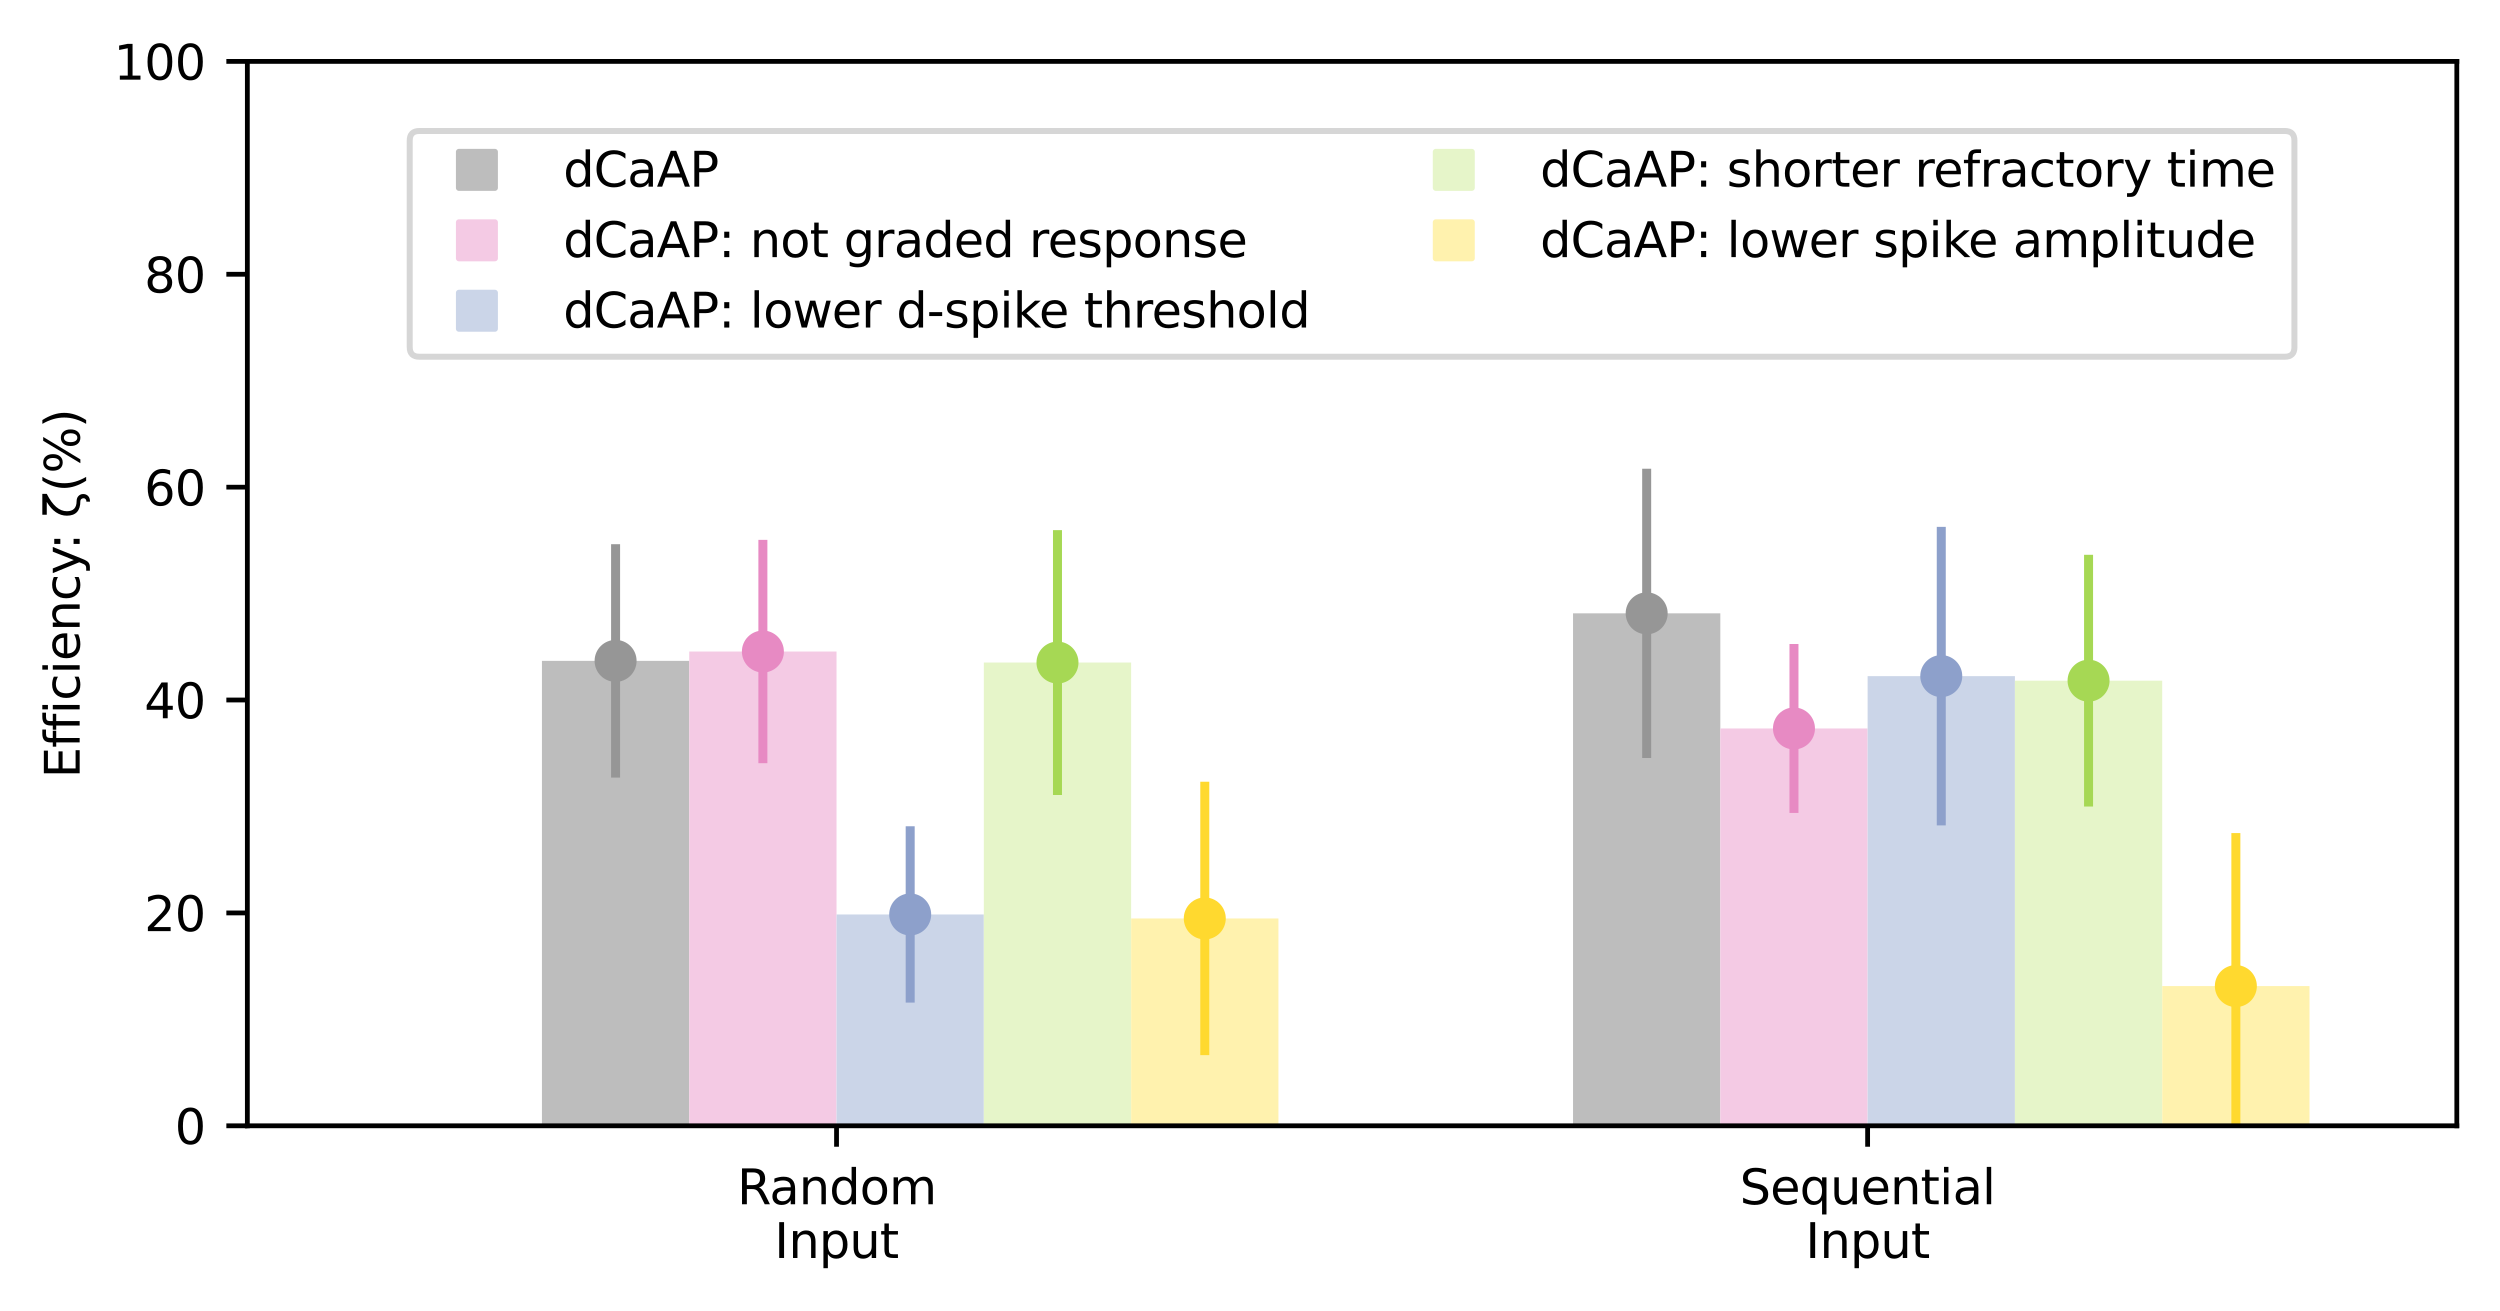 <?xml version="1.0" encoding="utf-8" standalone="no"?>
<!DOCTYPE svg PUBLIC "-//W3C//DTD SVG 1.1//EN"
  "http://www.w3.org/Graphics/SVG/1.1/DTD/svg11.dtd">
<svg xmlns:xlink="http://www.w3.org/1999/xlink" width="416.709pt" height="218.548pt" viewBox="0 0 416.709 218.548" xmlns="http://www.w3.org/2000/svg" version="1.1">
 <defs>
  <style type="text/css">*{stroke-linejoin: round; stroke-linecap: butt}</style>
 </defs>
 <g id="figure_1">
  <g id="patch_1">
   <path d="M 0 218.548 
L 416.709 218.548 
L 416.709 0 
L 0 0 
z
" style="fill: #ffffff"/>
  </g>
  <g id="axes_1">
   <g id="patch_2">
    <path d="M 41.229 187.647 
L 409.509 187.647 
L 409.509 10.239 
L 41.229 10.239 
z
" style="fill: #ffffff"/>
   </g>
   <g id="patch_3">
    <path d="M 90.333 187.647 
L 114.885 187.647 
L 114.885 110.16 
L 90.333 110.16 
z
" clip-path="url(#pa3071362ba)" style="fill: #bdbdbd"/>
   </g>
   <g id="patch_4">
    <path d="M 114.885 187.647 
L 139.437 187.647 
L 139.437 108.6 
L 114.885 108.6 
z
" clip-path="url(#pa3071362ba)" style="fill: #f4cae4"/>
   </g>
   <g id="patch_5">
    <path d="M 139.437 187.647 
L 163.989 187.647 
L 163.989 152.424 
L 139.437 152.424 
z
" clip-path="url(#pa3071362ba)" style="fill: #cbd5e8"/>
   </g>
   <g id="patch_6">
    <path d="M 163.989 187.647 
L 188.541 187.647 
L 188.541 110.438 
L 163.989 110.438 
z
" clip-path="url(#pa3071362ba)" style="fill: #e6f5c9"/>
   </g>
   <g id="patch_7">
    <path d="M 188.541 187.647 
L 213.093 187.647 
L 213.093 153.09 
L 188.541 153.09 
z
" clip-path="url(#pa3071362ba)" style="fill: #fff2ae"/>
   </g>
   <g id="patch_8">
    <path d="M 262.197 187.647 
L 286.749 187.647 
L 286.749 102.235 
L 262.197 102.235 
z
" clip-path="url(#pa3071362ba)" style="fill: #bdbdbd"/>
   </g>
   <g id="patch_9">
    <path d="M 286.749 187.647 
L 311.301 187.647 
L 311.301 121.422 
L 286.749 121.422 
z
" clip-path="url(#pa3071362ba)" style="fill: #f4cae4"/>
   </g>
   <g id="patch_10">
    <path d="M 311.301 187.647 
L 335.853 187.647 
L 335.853 112.695 
L 311.301 112.695 
z
" clip-path="url(#pa3071362ba)" style="fill: #cbd5e8"/>
   </g>
   <g id="patch_11">
    <path d="M 335.853 187.647 
L 360.405 187.647 
L 360.405 113.457 
L 335.853 113.457 
z
" clip-path="url(#pa3071362ba)" style="fill: #e6f5c9"/>
   </g>
   <g id="patch_12">
    <path d="M 360.405 187.647 
L 384.957 187.647 
L 384.957 164.363 
L 360.405 164.363 
z
" clip-path="url(#pa3071362ba)" style="fill: #fff2ae"/>
   </g>
   <g id="matplotlib.axis_1">
    <g id="xtick_1">
     <g id="line2d_1">
      <defs>
       <path id="meefea4384f" d="M 0 0 
L 0 3.5 
" style="stroke: #000000; stroke-width: 0.8"/>
      </defs>
      <g>
       <use xlink:href="#meefea4384f" x="139.437" y="187.647" style="stroke: #000000; stroke-width: 0.8"/>
      </g>
     </g>
     <g id="text_1">
      <!-- Random -->
      <g transform="translate(122.878 200.726) scale(0.08 -0.08)">
       <defs>
        <path id="DejaVuSans-52" d="M 2841 2188 
Q 3044 2119 3236 1894 
Q 3428 1669 3622 1275 
L 4263 0 
L 3584 0 
L 2988 1197 
Q 2756 1666 2539 1819 
Q 2322 1972 1947 1972 
L 1259 1972 
L 1259 0 
L 628 0 
L 628 4666 
L 2053 4666 
Q 2853 4666 3247 4331 
Q 3641 3997 3641 3322 
Q 3641 2881 3436 2590 
Q 3231 2300 2841 2188 
z
M 1259 4147 
L 1259 2491 
L 2053 2491 
Q 2509 2491 2742 2702 
Q 2975 2913 2975 3322 
Q 2975 3731 2742 3939 
Q 2509 4147 2053 4147 
L 1259 4147 
z
" transform="scale(0.016)"/>
        <path id="DejaVuSans-61" d="M 2194 1759 
Q 1497 1759 1228 1600 
Q 959 1441 959 1056 
Q 959 750 1161 570 
Q 1363 391 1709 391 
Q 2188 391 2477 730 
Q 2766 1069 2766 1631 
L 2766 1759 
L 2194 1759 
z
M 3341 1997 
L 3341 0 
L 2766 0 
L 2766 531 
Q 2569 213 2275 61 
Q 1981 -91 1556 -91 
Q 1019 -91 701 211 
Q 384 513 384 1019 
Q 384 1609 779 1909 
Q 1175 2209 1959 2209 
L 2766 2209 
L 2766 2266 
Q 2766 2663 2505 2880 
Q 2244 3097 1772 3097 
Q 1472 3097 1187 3025 
Q 903 2953 641 2809 
L 641 3341 
Q 956 3463 1253 3523 
Q 1550 3584 1831 3584 
Q 2591 3584 2966 3190 
Q 3341 2797 3341 1997 
z
" transform="scale(0.016)"/>
        <path id="DejaVuSans-6e" d="M 3513 2113 
L 3513 0 
L 2938 0 
L 2938 2094 
Q 2938 2591 2744 2837 
Q 2550 3084 2163 3084 
Q 1697 3084 1428 2787 
Q 1159 2491 1159 1978 
L 1159 0 
L 581 0 
L 581 3500 
L 1159 3500 
L 1159 2956 
Q 1366 3272 1645 3428 
Q 1925 3584 2291 3584 
Q 2894 3584 3203 3211 
Q 3513 2838 3513 2113 
z
" transform="scale(0.016)"/>
        <path id="DejaVuSans-64" d="M 2906 2969 
L 2906 4863 
L 3481 4863 
L 3481 0 
L 2906 0 
L 2906 525 
Q 2725 213 2448 61 
Q 2172 -91 1784 -91 
Q 1150 -91 751 415 
Q 353 922 353 1747 
Q 353 2572 751 3078 
Q 1150 3584 1784 3584 
Q 2172 3584 2448 3432 
Q 2725 3281 2906 2969 
z
M 947 1747 
Q 947 1113 1208 752 
Q 1469 391 1925 391 
Q 2381 391 2643 752 
Q 2906 1113 2906 1747 
Q 2906 2381 2643 2742 
Q 2381 3103 1925 3103 
Q 1469 3103 1208 2742 
Q 947 2381 947 1747 
z
" transform="scale(0.016)"/>
        <path id="DejaVuSans-6f" d="M 1959 3097 
Q 1497 3097 1228 2736 
Q 959 2375 959 1747 
Q 959 1119 1226 758 
Q 1494 397 1959 397 
Q 2419 397 2687 759 
Q 2956 1122 2956 1747 
Q 2956 2369 2687 2733 
Q 2419 3097 1959 3097 
z
M 1959 3584 
Q 2709 3584 3137 3096 
Q 3566 2609 3566 1747 
Q 3566 888 3137 398 
Q 2709 -91 1959 -91 
Q 1206 -91 779 398 
Q 353 888 353 1747 
Q 353 2609 779 3096 
Q 1206 3584 1959 3584 
z
" transform="scale(0.016)"/>
        <path id="DejaVuSans-6d" d="M 3328 2828 
Q 3544 3216 3844 3400 
Q 4144 3584 4550 3584 
Q 5097 3584 5394 3201 
Q 5691 2819 5691 2113 
L 5691 0 
L 5113 0 
L 5113 2094 
Q 5113 2597 4934 2840 
Q 4756 3084 4391 3084 
Q 3944 3084 3684 2787 
Q 3425 2491 3425 1978 
L 3425 0 
L 2847 0 
L 2847 2094 
Q 2847 2600 2669 2842 
Q 2491 3084 2119 3084 
Q 1678 3084 1418 2786 
Q 1159 2488 1159 1978 
L 1159 0 
L 581 0 
L 581 3500 
L 1159 3500 
L 1159 2956 
Q 1356 3278 1631 3431 
Q 1906 3584 2284 3584 
Q 2666 3584 2933 3390 
Q 3200 3197 3328 2828 
z
" transform="scale(0.016)"/>
       </defs>
       <use xlink:href="#DejaVuSans-52"/>
       <use xlink:href="#DejaVuSans-61" x="67.232"/>
       <use xlink:href="#DejaVuSans-6e" x="128.512"/>
       <use xlink:href="#DejaVuSans-64" x="191.891"/>
       <use xlink:href="#DejaVuSans-6f" x="255.367"/>
       <use xlink:href="#DejaVuSans-6d" x="316.549"/>
      </g>
      <!-- Input -->
      <g transform="translate(129.079 209.684) scale(0.08 -0.08)">
       <defs>
        <path id="DejaVuSans-49" d="M 628 4666 
L 1259 4666 
L 1259 0 
L 628 0 
L 628 4666 
z
" transform="scale(0.016)"/>
        <path id="DejaVuSans-70" d="M 1159 525 
L 1159 -1331 
L 581 -1331 
L 581 3500 
L 1159 3500 
L 1159 2969 
Q 1341 3281 1617 3432 
Q 1894 3584 2278 3584 
Q 2916 3584 3314 3078 
Q 3713 2572 3713 1747 
Q 3713 922 3314 415 
Q 2916 -91 2278 -91 
Q 1894 -91 1617 61 
Q 1341 213 1159 525 
z
M 3116 1747 
Q 3116 2381 2855 2742 
Q 2594 3103 2138 3103 
Q 1681 3103 1420 2742 
Q 1159 2381 1159 1747 
Q 1159 1113 1420 752 
Q 1681 391 2138 391 
Q 2594 391 2855 752 
Q 3116 1113 3116 1747 
z
" transform="scale(0.016)"/>
        <path id="DejaVuSans-75" d="M 544 1381 
L 544 3500 
L 1119 3500 
L 1119 1403 
Q 1119 906 1312 657 
Q 1506 409 1894 409 
Q 2359 409 2629 706 
Q 2900 1003 2900 1516 
L 2900 3500 
L 3475 3500 
L 3475 0 
L 2900 0 
L 2900 538 
Q 2691 219 2414 64 
Q 2138 -91 1772 -91 
Q 1169 -91 856 284 
Q 544 659 544 1381 
z
M 1991 3584 
L 1991 3584 
z
" transform="scale(0.016)"/>
        <path id="DejaVuSans-74" d="M 1172 4494 
L 1172 3500 
L 2356 3500 
L 2356 3053 
L 1172 3053 
L 1172 1153 
Q 1172 725 1289 603 
Q 1406 481 1766 481 
L 2356 481 
L 2356 0 
L 1766 0 
Q 1100 0 847 248 
Q 594 497 594 1153 
L 594 3053 
L 172 3053 
L 172 3500 
L 594 3500 
L 594 4494 
L 1172 4494 
z
" transform="scale(0.016)"/>
       </defs>
       <use xlink:href="#DejaVuSans-49"/>
       <use xlink:href="#DejaVuSans-6e" x="29.492"/>
       <use xlink:href="#DejaVuSans-70" x="92.871"/>
       <use xlink:href="#DejaVuSans-75" x="156.348"/>
       <use xlink:href="#DejaVuSans-74" x="219.727"/>
      </g>
     </g>
    </g>
    <g id="xtick_2">
     <g id="line2d_2">
      <g>
       <use xlink:href="#meefea4384f" x="311.301" y="187.647" style="stroke: #000000; stroke-width: 0.8"/>
      </g>
     </g>
     <g id="text_2">
      <!-- Sequential -->
      <g transform="translate(289.988 200.726) scale(0.08 -0.08)">
       <defs>
        <path id="DejaVuSans-53" d="M 3425 4513 
L 3425 3897 
Q 3066 4069 2747 4153 
Q 2428 4238 2131 4238 
Q 1616 4238 1336 4038 
Q 1056 3838 1056 3469 
Q 1056 3159 1242 3001 
Q 1428 2844 1947 2747 
L 2328 2669 
Q 3034 2534 3370 2195 
Q 3706 1856 3706 1288 
Q 3706 609 3251 259 
Q 2797 -91 1919 -91 
Q 1588 -91 1214 -16 
Q 841 59 441 206 
L 441 856 
Q 825 641 1194 531 
Q 1563 422 1919 422 
Q 2459 422 2753 634 
Q 3047 847 3047 1241 
Q 3047 1584 2836 1778 
Q 2625 1972 2144 2069 
L 1759 2144 
Q 1053 2284 737 2584 
Q 422 2884 422 3419 
Q 422 4038 858 4394 
Q 1294 4750 2059 4750 
Q 2388 4750 2728 4690 
Q 3069 4631 3425 4513 
z
" transform="scale(0.016)"/>
        <path id="DejaVuSans-65" d="M 3597 1894 
L 3597 1613 
L 953 1613 
Q 991 1019 1311 708 
Q 1631 397 2203 397 
Q 2534 397 2845 478 
Q 3156 559 3463 722 
L 3463 178 
Q 3153 47 2828 -22 
Q 2503 -91 2169 -91 
Q 1331 -91 842 396 
Q 353 884 353 1716 
Q 353 2575 817 3079 
Q 1281 3584 2069 3584 
Q 2775 3584 3186 3129 
Q 3597 2675 3597 1894 
z
M 3022 2063 
Q 3016 2534 2758 2815 
Q 2500 3097 2075 3097 
Q 1594 3097 1305 2825 
Q 1016 2553 972 2059 
L 3022 2063 
z
" transform="scale(0.016)"/>
        <path id="DejaVuSans-71" d="M 947 1747 
Q 947 1113 1208 752 
Q 1469 391 1925 391 
Q 2381 391 2643 752 
Q 2906 1113 2906 1747 
Q 2906 2381 2643 2742 
Q 2381 3103 1925 3103 
Q 1469 3103 1208 2742 
Q 947 2381 947 1747 
z
M 2906 525 
Q 2725 213 2448 61 
Q 2172 -91 1784 -91 
Q 1150 -91 751 415 
Q 353 922 353 1747 
Q 353 2572 751 3078 
Q 1150 3584 1784 3584 
Q 2172 3584 2448 3432 
Q 2725 3281 2906 2969 
L 2906 3500 
L 3481 3500 
L 3481 -1331 
L 2906 -1331 
L 2906 525 
z
" transform="scale(0.016)"/>
        <path id="DejaVuSans-69" d="M 603 3500 
L 1178 3500 
L 1178 0 
L 603 0 
L 603 3500 
z
M 603 4863 
L 1178 4863 
L 1178 4134 
L 603 4134 
L 603 4863 
z
" transform="scale(0.016)"/>
        <path id="DejaVuSans-6c" d="M 603 4863 
L 1178 4863 
L 1178 0 
L 603 0 
L 603 4863 
z
" transform="scale(0.016)"/>
       </defs>
       <use xlink:href="#DejaVuSans-53"/>
       <use xlink:href="#DejaVuSans-65" x="63.477"/>
       <use xlink:href="#DejaVuSans-71" x="125"/>
       <use xlink:href="#DejaVuSans-75" x="188.477"/>
       <use xlink:href="#DejaVuSans-65" x="251.855"/>
       <use xlink:href="#DejaVuSans-6e" x="313.379"/>
       <use xlink:href="#DejaVuSans-74" x="376.758"/>
       <use xlink:href="#DejaVuSans-69" x="415.967"/>
       <use xlink:href="#DejaVuSans-61" x="443.75"/>
       <use xlink:href="#DejaVuSans-6c" x="505.029"/>
      </g>
      <!-- Input -->
      <g transform="translate(300.943 209.684) scale(0.08 -0.08)">
       <use xlink:href="#DejaVuSans-49"/>
       <use xlink:href="#DejaVuSans-6e" x="29.492"/>
       <use xlink:href="#DejaVuSans-70" x="92.871"/>
       <use xlink:href="#DejaVuSans-75" x="156.348"/>
       <use xlink:href="#DejaVuSans-74" x="219.727"/>
      </g>
     </g>
    </g>
   </g>
   <g id="matplotlib.axis_2">
    <g id="ytick_1">
     <g id="line2d_3">
      <defs>
       <path id="maf2bbefc85" d="M 0 0 
L -3.5 0 
" style="stroke: #000000; stroke-width: 0.8"/>
      </defs>
      <g>
       <use xlink:href="#maf2bbefc85" x="41.229" y="187.647" style="stroke: #000000; stroke-width: 0.8"/>
      </g>
     </g>
     <g id="text_3">
      <!-- 0 -->
      <g transform="translate(29.139 190.687) scale(0.08 -0.08)">
       <defs>
        <path id="DejaVuSans-30" d="M 2034 4250 
Q 1547 4250 1301 3770 
Q 1056 3291 1056 2328 
Q 1056 1369 1301 889 
Q 1547 409 2034 409 
Q 2525 409 2770 889 
Q 3016 1369 3016 2328 
Q 3016 3291 2770 3770 
Q 2525 4250 2034 4250 
z
M 2034 4750 
Q 2819 4750 3233 4129 
Q 3647 3509 3647 2328 
Q 3647 1150 3233 529 
Q 2819 -91 2034 -91 
Q 1250 -91 836 529 
Q 422 1150 422 2328 
Q 422 3509 836 4129 
Q 1250 4750 2034 4750 
z
" transform="scale(0.016)"/>
       </defs>
       <use xlink:href="#DejaVuSans-30"/>
      </g>
     </g>
    </g>
    <g id="ytick_2">
     <g id="line2d_4">
      <g>
       <use xlink:href="#maf2bbefc85" x="41.229" y="152.166" style="stroke: #000000; stroke-width: 0.8"/>
      </g>
     </g>
     <g id="text_4">
      <!-- 20 -->
      <g transform="translate(24.049 155.205) scale(0.08 -0.08)">
       <defs>
        <path id="DejaVuSans-32" d="M 1228 531 
L 3431 531 
L 3431 0 
L 469 0 
L 469 531 
Q 828 903 1448 1529 
Q 2069 2156 2228 2338 
Q 2531 2678 2651 2914 
Q 2772 3150 2772 3378 
Q 2772 3750 2511 3984 
Q 2250 4219 1831 4219 
Q 1534 4219 1204 4116 
Q 875 4013 500 3803 
L 500 4441 
Q 881 4594 1212 4672 
Q 1544 4750 1819 4750 
Q 2544 4750 2975 4387 
Q 3406 4025 3406 3419 
Q 3406 3131 3298 2873 
Q 3191 2616 2906 2266 
Q 2828 2175 2409 1742 
Q 1991 1309 1228 531 
z
" transform="scale(0.016)"/>
       </defs>
       <use xlink:href="#DejaVuSans-32"/>
       <use xlink:href="#DejaVuSans-30" x="63.623"/>
      </g>
     </g>
    </g>
    <g id="ytick_3">
     <g id="line2d_5">
      <g>
       <use xlink:href="#maf2bbefc85" x="41.229" y="116.684" style="stroke: #000000; stroke-width: 0.8"/>
      </g>
     </g>
     <g id="text_5">
      <!-- 40 -->
      <g transform="translate(24.049 119.724) scale(0.08 -0.08)">
       <defs>
        <path id="DejaVuSans-34" d="M 2419 4116 
L 825 1625 
L 2419 1625 
L 2419 4116 
z
M 2253 4666 
L 3047 4666 
L 3047 1625 
L 3713 1625 
L 3713 1100 
L 3047 1100 
L 3047 0 
L 2419 0 
L 2419 1100 
L 313 1100 
L 313 1709 
L 2253 4666 
z
" transform="scale(0.016)"/>
       </defs>
       <use xlink:href="#DejaVuSans-34"/>
       <use xlink:href="#DejaVuSans-30" x="63.623"/>
      </g>
     </g>
    </g>
    <g id="ytick_4">
     <g id="line2d_6">
      <g>
       <use xlink:href="#maf2bbefc85" x="41.229" y="81.203" style="stroke: #000000; stroke-width: 0.8"/>
      </g>
     </g>
     <g id="text_6">
      <!-- 60 -->
      <g transform="translate(24.049 84.242) scale(0.08 -0.08)">
       <defs>
        <path id="DejaVuSans-36" d="M 2113 2584 
Q 1688 2584 1439 2293 
Q 1191 2003 1191 1497 
Q 1191 994 1439 701 
Q 1688 409 2113 409 
Q 2538 409 2786 701 
Q 3034 994 3034 1497 
Q 3034 2003 2786 2293 
Q 2538 2584 2113 2584 
z
M 3366 4563 
L 3366 3988 
Q 3128 4100 2886 4159 
Q 2644 4219 2406 4219 
Q 1781 4219 1451 3797 
Q 1122 3375 1075 2522 
Q 1259 2794 1537 2939 
Q 1816 3084 2150 3084 
Q 2853 3084 3261 2657 
Q 3669 2231 3669 1497 
Q 3669 778 3244 343 
Q 2819 -91 2113 -91 
Q 1303 -91 875 529 
Q 447 1150 447 2328 
Q 447 3434 972 4092 
Q 1497 4750 2381 4750 
Q 2619 4750 2861 4703 
Q 3103 4656 3366 4563 
z
" transform="scale(0.016)"/>
       </defs>
       <use xlink:href="#DejaVuSans-36"/>
       <use xlink:href="#DejaVuSans-30" x="63.623"/>
      </g>
     </g>
    </g>
    <g id="ytick_5">
     <g id="line2d_7">
      <g>
       <use xlink:href="#maf2bbefc85" x="41.229" y="45.721" style="stroke: #000000; stroke-width: 0.8"/>
      </g>
     </g>
     <g id="text_7">
      <!-- 80 -->
      <g transform="translate(24.049 48.76) scale(0.08 -0.08)">
       <defs>
        <path id="DejaVuSans-38" d="M 2034 2216 
Q 1584 2216 1326 1975 
Q 1069 1734 1069 1313 
Q 1069 891 1326 650 
Q 1584 409 2034 409 
Q 2484 409 2743 651 
Q 3003 894 3003 1313 
Q 3003 1734 2745 1975 
Q 2488 2216 2034 2216 
z
M 1403 2484 
Q 997 2584 770 2862 
Q 544 3141 544 3541 
Q 544 4100 942 4425 
Q 1341 4750 2034 4750 
Q 2731 4750 3128 4425 
Q 3525 4100 3525 3541 
Q 3525 3141 3298 2862 
Q 3072 2584 2669 2484 
Q 3125 2378 3379 2068 
Q 3634 1759 3634 1313 
Q 3634 634 3220 271 
Q 2806 -91 2034 -91 
Q 1263 -91 848 271 
Q 434 634 434 1313 
Q 434 1759 690 2068 
Q 947 2378 1403 2484 
z
M 1172 3481 
Q 1172 3119 1398 2916 
Q 1625 2713 2034 2713 
Q 2441 2713 2670 2916 
Q 2900 3119 2900 3481 
Q 2900 3844 2670 4047 
Q 2441 4250 2034 4250 
Q 1625 4250 1398 4047 
Q 1172 3844 1172 3481 
z
" transform="scale(0.016)"/>
       </defs>
       <use xlink:href="#DejaVuSans-38"/>
       <use xlink:href="#DejaVuSans-30" x="63.623"/>
      </g>
     </g>
    </g>
    <g id="ytick_6">
     <g id="line2d_8">
      <g>
       <use xlink:href="#maf2bbefc85" x="41.229" y="10.239" style="stroke: #000000; stroke-width: 0.8"/>
      </g>
     </g>
     <g id="text_8">
      <!-- 100 -->
      <g transform="translate(18.959 13.279) scale(0.08 -0.08)">
       <defs>
        <path id="DejaVuSans-31" d="M 794 531 
L 1825 531 
L 1825 4091 
L 703 3866 
L 703 4441 
L 1819 4666 
L 2450 4666 
L 2450 531 
L 3481 531 
L 3481 0 
L 794 0 
L 794 531 
z
" transform="scale(0.016)"/>
       </defs>
       <use xlink:href="#DejaVuSans-31"/>
       <use xlink:href="#DejaVuSans-30" x="63.623"/>
       <use xlink:href="#DejaVuSans-30" x="127.246"/>
      </g>
     </g>
    </g>
    <g id="text_9">
     <!-- Efficiency: ζ(%) -->
     <g transform="translate(13.279 129.698) rotate(-90) scale(0.08 -0.08)">
      <defs>
       <path id="DejaVuSans-45" d="M 628 4666 
L 3578 4666 
L 3578 4134 
L 1259 4134 
L 1259 2753 
L 3481 2753 
L 3481 2222 
L 1259 2222 
L 1259 531 
L 3634 531 
L 3634 0 
L 628 0 
L 628 4666 
z
" transform="scale(0.016)"/>
       <path id="DejaVuSans-66" d="M 2375 4863 
L 2375 4384 
L 1825 4384 
Q 1516 4384 1395 4259 
Q 1275 4134 1275 3809 
L 1275 3500 
L 2222 3500 
L 2222 3053 
L 1275 3053 
L 1275 0 
L 697 0 
L 697 3053 
L 147 3053 
L 147 3500 
L 697 3500 
L 697 3744 
Q 697 4328 969 4595 
Q 1241 4863 1831 4863 
L 2375 4863 
z
" transform="scale(0.016)"/>
       <path id="DejaVuSans-63" d="M 3122 3366 
L 3122 2828 
Q 2878 2963 2633 3030 
Q 2388 3097 2138 3097 
Q 1578 3097 1268 2742 
Q 959 2388 959 1747 
Q 959 1106 1268 751 
Q 1578 397 2138 397 
Q 2388 397 2633 464 
Q 2878 531 3122 666 
L 3122 134 
Q 2881 22 2623 -34 
Q 2366 -91 2075 -91 
Q 1284 -91 818 406 
Q 353 903 353 1747 
Q 353 2603 823 3093 
Q 1294 3584 2113 3584 
Q 2378 3584 2631 3529 
Q 2884 3475 3122 3366 
z
" transform="scale(0.016)"/>
       <path id="DejaVuSans-79" d="M 2059 -325 
Q 1816 -950 1584 -1140 
Q 1353 -1331 966 -1331 
L 506 -1331 
L 506 -850 
L 844 -850 
Q 1081 -850 1212 -737 
Q 1344 -625 1503 -206 
L 1606 56 
L 191 3500 
L 800 3500 
L 1894 763 
L 2988 3500 
L 3597 3500 
L 2059 -325 
z
" transform="scale(0.016)"/>
       <path id="DejaVuSans-3a" d="M 750 794 
L 1409 794 
L 1409 0 
L 750 0 
L 750 794 
z
M 750 3309 
L 1409 3309 
L 1409 2516 
L 750 2516 
L 750 3309 
z
" transform="scale(0.016)"/>
       <path id="DejaVuSans-20" transform="scale(0.016)"/>
       <path id="DejaVuSans-3b6" d="M 2231 397 
Q 2644 394 2891 159 
Q 3153 -88 3153 -463 
Q 3153 -822 2922 -1072 
Q 2672 -1344 2163 -1344 
Q 2163 -1109 2163 -872 
Q 2378 -888 2509 -750 
Q 2609 -641 2609 -525 
Q 2609 -359 2509 -222 
Q 2413 -91 2231 -91 
Q 338 -91 334 1669 
Q 334 3206 2119 4284 
L 456 4284 
L 456 4863 
L 3175 4863 
L 3175 4284 
Q 913 3147 913 1669 
Q 913 397 2231 397 
z
" transform="scale(0.016)"/>
       <path id="DejaVuSans-28" d="M 1984 4856 
Q 1566 4138 1362 3434 
Q 1159 2731 1159 2009 
Q 1159 1288 1364 580 
Q 1569 -128 1984 -844 
L 1484 -844 
Q 1016 -109 783 600 
Q 550 1309 550 2009 
Q 550 2706 781 3412 
Q 1013 4119 1484 4856 
L 1984 4856 
z
" transform="scale(0.016)"/>
       <path id="DejaVuSans-25" d="M 4653 2053 
Q 4381 2053 4226 1822 
Q 4072 1591 4072 1178 
Q 4072 772 4226 539 
Q 4381 306 4653 306 
Q 4919 306 5073 539 
Q 5228 772 5228 1178 
Q 5228 1588 5073 1820 
Q 4919 2053 4653 2053 
z
M 4653 2450 
Q 5147 2450 5437 2106 
Q 5728 1763 5728 1178 
Q 5728 594 5436 251 
Q 5144 -91 4653 -91 
Q 4153 -91 3862 251 
Q 3572 594 3572 1178 
Q 3572 1766 3864 2108 
Q 4156 2450 4653 2450 
z
M 1428 4353 
Q 1159 4353 1004 4120 
Q 850 3888 850 3481 
Q 850 3069 1003 2837 
Q 1156 2606 1428 2606 
Q 1700 2606 1854 2837 
Q 2009 3069 2009 3481 
Q 2009 3884 1853 4118 
Q 1697 4353 1428 4353 
z
M 4250 4750 
L 4750 4750 
L 1831 -91 
L 1331 -91 
L 4250 4750 
z
M 1428 4750 
Q 1922 4750 2215 4408 
Q 2509 4066 2509 3481 
Q 2509 2891 2217 2550 
Q 1925 2209 1428 2209 
Q 931 2209 642 2551 
Q 353 2894 353 3481 
Q 353 4063 643 4406 
Q 934 4750 1428 4750 
z
" transform="scale(0.016)"/>
       <path id="DejaVuSans-29" d="M 513 4856 
L 1013 4856 
Q 1481 4119 1714 3412 
Q 1947 2706 1947 2009 
Q 1947 1309 1714 600 
Q 1481 -109 1013 -844 
L 513 -844 
Q 928 -128 1133 580 
Q 1338 1288 1338 2009 
Q 1338 2731 1133 3434 
Q 928 4138 513 4856 
z
" transform="scale(0.016)"/>
      </defs>
      <use xlink:href="#DejaVuSans-45"/>
      <use xlink:href="#DejaVuSans-66" x="63.184"/>
      <use xlink:href="#DejaVuSans-66" x="98.389"/>
      <use xlink:href="#DejaVuSans-69" x="133.594"/>
      <use xlink:href="#DejaVuSans-63" x="161.377"/>
      <use xlink:href="#DejaVuSans-69" x="216.357"/>
      <use xlink:href="#DejaVuSans-65" x="244.141"/>
      <use xlink:href="#DejaVuSans-6e" x="305.664"/>
      <use xlink:href="#DejaVuSans-63" x="369.043"/>
      <use xlink:href="#DejaVuSans-79" x="424.023"/>
      <use xlink:href="#DejaVuSans-3a" x="475.953"/>
      <use xlink:href="#DejaVuSans-20" x="509.645"/>
      <use xlink:href="#DejaVuSans-3b6" x="541.432"/>
      <use xlink:href="#DejaVuSans-28" x="595.826"/>
      <use xlink:href="#DejaVuSans-25" x="634.84"/>
      <use xlink:href="#DejaVuSans-29" x="729.859"/>
     </g>
    </g>
   </g>
   <g id="LineCollection_1">
    <path d="M 102.609 129.61 
L 102.609 90.71 
" clip-path="url(#pa3071362ba)" style="fill: none; stroke: #969696; stroke-width: 1.5"/>
   </g>
   <g id="LineCollection_2">
    <path d="M 127.161 127.213 
L 127.161 89.987 
" clip-path="url(#pa3071362ba)" style="fill: none; stroke: #e78ac3; stroke-width: 1.5"/>
   </g>
   <g id="LineCollection_3">
    <path d="M 151.713 167.12 
L 151.713 137.729 
" clip-path="url(#pa3071362ba)" style="fill: none; stroke: #8da0cb; stroke-width: 1.5"/>
   </g>
   <g id="LineCollection_4">
    <path d="M 176.265 132.516 
L 176.265 88.36 
" clip-path="url(#pa3071362ba)" style="fill: none; stroke: #a6d854; stroke-width: 1.5"/>
   </g>
   <g id="LineCollection_5">
    <path d="M 200.817 175.874 
L 200.817 130.305 
" clip-path="url(#pa3071362ba)" style="fill: none; stroke: #ffd92f; stroke-width: 1.5"/>
   </g>
   <g id="LineCollection_6">
    <path d="M 274.473 126.343 
L 274.473 78.127 
" clip-path="url(#pa3071362ba)" style="fill: none; stroke: #969696; stroke-width: 1.5"/>
   </g>
   <g id="LineCollection_7">
    <path d="M 299.025 135.498 
L 299.025 107.345 
" clip-path="url(#pa3071362ba)" style="fill: none; stroke: #e78ac3; stroke-width: 1.5"/>
   </g>
   <g id="LineCollection_8">
    <path d="M 323.577 137.575 
L 323.577 87.815 
" clip-path="url(#pa3071362ba)" style="fill: none; stroke: #8da0cb; stroke-width: 1.5"/>
   </g>
   <g id="LineCollection_9">
    <path d="M 348.129 134.437 
L 348.129 92.476 
" clip-path="url(#pa3071362ba)" style="fill: none; stroke: #a6d854; stroke-width: 1.5"/>
   </g>
   <g id="LineCollection_10">
    <path d="M 372.681 189.865 
L 372.681 138.86 
" clip-path="url(#pa3071362ba)" style="fill: none; stroke: #ffd92f; stroke-width: 1.5"/>
   </g>
   <g id="line2d_9">
    <defs>
     <path id="me097e5035d" d="M 0 3 
C 0.796 3 1.559 2.684 2.121 2.121 
C 2.684 1.559 3 0.796 3 0 
C 3 -0.796 2.684 -1.559 2.121 -2.121 
C 1.559 -2.684 0.796 -3 0 -3 
C -0.796 -3 -1.559 -2.684 -2.121 -2.121 
C -2.684 -1.559 -3 -0.796 -3 0 
C -3 0.796 -2.684 1.559 -2.121 2.121 
C -1.559 2.684 -0.796 3 0 3 
z
" style="stroke: #969696"/>
    </defs>
    <g clip-path="url(#pa3071362ba)">
     <use xlink:href="#me097e5035d" x="102.609" y="110.16" style="fill: #969696; stroke: #969696"/>
    </g>
   </g>
   <g id="line2d_10">
    <defs>
     <path id="m6caffa0311" d="M 0 3 
C 0.796 3 1.559 2.684 2.121 2.121 
C 2.684 1.559 3 0.796 3 0 
C 3 -0.796 2.684 -1.559 2.121 -2.121 
C 1.559 -2.684 0.796 -3 0 -3 
C -0.796 -3 -1.559 -2.684 -2.121 -2.121 
C -2.684 -1.559 -3 -0.796 -3 0 
C -3 0.796 -2.684 1.559 -2.121 2.121 
C -1.559 2.684 -0.796 3 0 3 
z
" style="stroke: #e78ac3"/>
    </defs>
    <g clip-path="url(#pa3071362ba)">
     <use xlink:href="#m6caffa0311" x="127.161" y="108.6" style="fill: #e78ac3; stroke: #e78ac3"/>
    </g>
   </g>
   <g id="line2d_11">
    <defs>
     <path id="mb29b3971c2" d="M 0 3 
C 0.796 3 1.559 2.684 2.121 2.121 
C 2.684 1.559 3 0.796 3 0 
C 3 -0.796 2.684 -1.559 2.121 -2.121 
C 1.559 -2.684 0.796 -3 0 -3 
C -0.796 -3 -1.559 -2.684 -2.121 -2.121 
C -2.684 -1.559 -3 -0.796 -3 0 
C -3 0.796 -2.684 1.559 -2.121 2.121 
C -1.559 2.684 -0.796 3 0 3 
z
" style="stroke: #8da0cb"/>
    </defs>
    <g clip-path="url(#pa3071362ba)">
     <use xlink:href="#mb29b3971c2" x="151.713" y="152.424" style="fill: #8da0cb; stroke: #8da0cb"/>
    </g>
   </g>
   <g id="line2d_12">
    <defs>
     <path id="m1649a6511e" d="M 0 3 
C 0.796 3 1.559 2.684 2.121 2.121 
C 2.684 1.559 3 0.796 3 0 
C 3 -0.796 2.684 -1.559 2.121 -2.121 
C 1.559 -2.684 0.796 -3 0 -3 
C -0.796 -3 -1.559 -2.684 -2.121 -2.121 
C -2.684 -1.559 -3 -0.796 -3 0 
C -3 0.796 -2.684 1.559 -2.121 2.121 
C -1.559 2.684 -0.796 3 0 3 
z
" style="stroke: #a6d854"/>
    </defs>
    <g clip-path="url(#pa3071362ba)">
     <use xlink:href="#m1649a6511e" x="176.265" y="110.438" style="fill: #a6d854; stroke: #a6d854"/>
    </g>
   </g>
   <g id="line2d_13">
    <defs>
     <path id="m72dc542b56" d="M 0 3 
C 0.796 3 1.559 2.684 2.121 2.121 
C 2.684 1.559 3 0.796 3 0 
C 3 -0.796 2.684 -1.559 2.121 -2.121 
C 1.559 -2.684 0.796 -3 0 -3 
C -0.796 -3 -1.559 -2.684 -2.121 -2.121 
C -2.684 -1.559 -3 -0.796 -3 0 
C -3 0.796 -2.684 1.559 -2.121 2.121 
C -1.559 2.684 -0.796 3 0 3 
z
" style="stroke: #ffd92f"/>
    </defs>
    <g clip-path="url(#pa3071362ba)">
     <use xlink:href="#m72dc542b56" x="200.817" y="153.09" style="fill: #ffd92f; stroke: #ffd92f"/>
    </g>
   </g>
   <g id="line2d_14">
    <g clip-path="url(#pa3071362ba)">
     <use xlink:href="#me097e5035d" x="274.473" y="102.235" style="fill: #969696; stroke: #969696"/>
    </g>
   </g>
   <g id="line2d_15">
    <g clip-path="url(#pa3071362ba)">
     <use xlink:href="#m6caffa0311" x="299.025" y="121.422" style="fill: #e78ac3; stroke: #e78ac3"/>
    </g>
   </g>
   <g id="line2d_16">
    <g clip-path="url(#pa3071362ba)">
     <use xlink:href="#mb29b3971c2" x="323.577" y="112.695" style="fill: #8da0cb; stroke: #8da0cb"/>
    </g>
   </g>
   <g id="line2d_17">
    <g clip-path="url(#pa3071362ba)">
     <use xlink:href="#m1649a6511e" x="348.129" y="113.457" style="fill: #a6d854; stroke: #a6d854"/>
    </g>
   </g>
   <g id="line2d_18">
    <g clip-path="url(#pa3071362ba)">
     <use xlink:href="#m72dc542b56" x="372.681" y="164.363" style="fill: #ffd92f; stroke: #ffd92f"/>
    </g>
   </g>
   <g id="patch_13">
    <path d="M 41.229 187.647 
L 41.229 10.239 
" style="fill: none; stroke: #000000; stroke-width: 0.8; stroke-linejoin: miter; stroke-linecap: square"/>
   </g>
   <g id="patch_14">
    <path d="M 409.509 187.647 
L 409.509 10.239 
" style="fill: none; stroke: #000000; stroke-width: 0.8; stroke-linejoin: miter; stroke-linecap: square"/>
   </g>
   <g id="patch_15">
    <path d="M 41.229 187.647 
L 409.509 187.647 
" style="fill: none; stroke: #000000; stroke-width: 0.8; stroke-linejoin: miter; stroke-linecap: square"/>
   </g>
   <g id="patch_16">
    <path d="M 41.229 10.239 
L 409.509 10.239 
" style="fill: none; stroke: #000000; stroke-width: 0.8; stroke-linejoin: miter; stroke-linecap: square"/>
   </g>
   <g id="legend_1">
    <g id="patch_17">
     <path d="M 69.894 59.462 
L 380.843 59.462 
Q 382.443 59.462 382.443 57.862 
L 382.443 23.434 
Q 382.443 21.834 380.843 21.834 
L 69.894 21.834 
Q 68.294 21.834 68.294 23.434 
L 68.294 57.862 
Q 68.294 59.462 69.894 59.462 
z
" style="fill: #ffffff; opacity: 0.8; stroke: #cccccc; stroke-linejoin: miter"/>
    </g>
    <g id="line2d_19">
     <defs>
      <path id="m0960cfd563" d="M -3 3 
L 3 3 
L 3 -3 
L -3 -3 
z
" style="stroke: #bdbdbd; stroke-linejoin: miter"/>
     </defs>
     <g>
      <use xlink:href="#m0960cfd563" x="79.494" y="28.313" style="fill: #bdbdbd; stroke: #bdbdbd; stroke-linejoin: miter"/>
     </g>
    </g>
    <g id="text_10">
     <!-- dCaAP -->
     <g transform="translate(93.894 31.113) scale(0.08 -0.08)">
      <defs>
       <path id="DejaVuSans-43" d="M 4122 4306 
L 4122 3641 
Q 3803 3938 3442 4084 
Q 3081 4231 2675 4231 
Q 1875 4231 1450 3742 
Q 1025 3253 1025 2328 
Q 1025 1406 1450 917 
Q 1875 428 2675 428 
Q 3081 428 3442 575 
Q 3803 722 4122 1019 
L 4122 359 
Q 3791 134 3420 21 
Q 3050 -91 2638 -91 
Q 1578 -91 968 557 
Q 359 1206 359 2328 
Q 359 3453 968 4101 
Q 1578 4750 2638 4750 
Q 3056 4750 3426 4639 
Q 3797 4528 4122 4306 
z
" transform="scale(0.016)"/>
       <path id="DejaVuSans-41" d="M 2188 4044 
L 1331 1722 
L 3047 1722 
L 2188 4044 
z
M 1831 4666 
L 2547 4666 
L 4325 0 
L 3669 0 
L 3244 1197 
L 1141 1197 
L 716 0 
L 50 0 
L 1831 4666 
z
" transform="scale(0.016)"/>
       <path id="DejaVuSans-50" d="M 1259 4147 
L 1259 2394 
L 2053 2394 
Q 2494 2394 2734 2622 
Q 2975 2850 2975 3272 
Q 2975 3691 2734 3919 
Q 2494 4147 2053 4147 
L 1259 4147 
z
M 628 4666 
L 2053 4666 
Q 2838 4666 3239 4311 
Q 3641 3956 3641 3272 
Q 3641 2581 3239 2228 
Q 2838 1875 2053 1875 
L 1259 1875 
L 1259 0 
L 628 0 
L 628 4666 
z
" transform="scale(0.016)"/>
      </defs>
      <use xlink:href="#DejaVuSans-64"/>
      <use xlink:href="#DejaVuSans-43" x="63.477"/>
      <use xlink:href="#DejaVuSans-61" x="133.301"/>
      <use xlink:href="#DejaVuSans-41" x="194.58"/>
      <use xlink:href="#DejaVuSans-50" x="262.988"/>
     </g>
    </g>
    <g id="line2d_20">
     <defs>
      <path id="m292428fab3" d="M -3 3 
L 3 3 
L 3 -3 
L -3 -3 
z
" style="stroke: #f4cae4; stroke-linejoin: miter"/>
     </defs>
     <g>
      <use xlink:href="#m292428fab3" x="79.494" y="40.056" style="fill: #f4cae4; stroke: #f4cae4; stroke-linejoin: miter"/>
     </g>
    </g>
    <g id="text_11">
     <!-- dCaAP: not graded response -->
     <g transform="translate(93.894 42.856) scale(0.08 -0.08)">
      <defs>
       <path id="DejaVuSans-67" d="M 2906 1791 
Q 2906 2416 2648 2759 
Q 2391 3103 1925 3103 
Q 1463 3103 1205 2759 
Q 947 2416 947 1791 
Q 947 1169 1205 825 
Q 1463 481 1925 481 
Q 2391 481 2648 825 
Q 2906 1169 2906 1791 
z
M 3481 434 
Q 3481 -459 3084 -895 
Q 2688 -1331 1869 -1331 
Q 1566 -1331 1297 -1286 
Q 1028 -1241 775 -1147 
L 775 -588 
Q 1028 -725 1275 -790 
Q 1522 -856 1778 -856 
Q 2344 -856 2625 -561 
Q 2906 -266 2906 331 
L 2906 616 
Q 2728 306 2450 153 
Q 2172 0 1784 0 
Q 1141 0 747 490 
Q 353 981 353 1791 
Q 353 2603 747 3093 
Q 1141 3584 1784 3584 
Q 2172 3584 2450 3431 
Q 2728 3278 2906 2969 
L 2906 3500 
L 3481 3500 
L 3481 434 
z
" transform="scale(0.016)"/>
       <path id="DejaVuSans-72" d="M 2631 2963 
Q 2534 3019 2420 3045 
Q 2306 3072 2169 3072 
Q 1681 3072 1420 2755 
Q 1159 2438 1159 1844 
L 1159 0 
L 581 0 
L 581 3500 
L 1159 3500 
L 1159 2956 
Q 1341 3275 1631 3429 
Q 1922 3584 2338 3584 
Q 2397 3584 2469 3576 
Q 2541 3569 2628 3553 
L 2631 2963 
z
" transform="scale(0.016)"/>
       <path id="DejaVuSans-73" d="M 2834 3397 
L 2834 2853 
Q 2591 2978 2328 3040 
Q 2066 3103 1784 3103 
Q 1356 3103 1142 2972 
Q 928 2841 928 2578 
Q 928 2378 1081 2264 
Q 1234 2150 1697 2047 
L 1894 2003 
Q 2506 1872 2764 1633 
Q 3022 1394 3022 966 
Q 3022 478 2636 193 
Q 2250 -91 1575 -91 
Q 1294 -91 989 -36 
Q 684 19 347 128 
L 347 722 
Q 666 556 975 473 
Q 1284 391 1588 391 
Q 1994 391 2212 530 
Q 2431 669 2431 922 
Q 2431 1156 2273 1281 
Q 2116 1406 1581 1522 
L 1381 1569 
Q 847 1681 609 1914 
Q 372 2147 372 2553 
Q 372 3047 722 3315 
Q 1072 3584 1716 3584 
Q 2034 3584 2315 3537 
Q 2597 3491 2834 3397 
z
" transform="scale(0.016)"/>
      </defs>
      <use xlink:href="#DejaVuSans-64"/>
      <use xlink:href="#DejaVuSans-43" x="63.477"/>
      <use xlink:href="#DejaVuSans-61" x="133.301"/>
      <use xlink:href="#DejaVuSans-41" x="194.58"/>
      <use xlink:href="#DejaVuSans-50" x="262.988"/>
      <use xlink:href="#DejaVuSans-3a" x="323.291"/>
      <use xlink:href="#DejaVuSans-20" x="356.982"/>
      <use xlink:href="#DejaVuSans-6e" x="388.77"/>
      <use xlink:href="#DejaVuSans-6f" x="452.148"/>
      <use xlink:href="#DejaVuSans-74" x="513.33"/>
      <use xlink:href="#DejaVuSans-20" x="552.539"/>
      <use xlink:href="#DejaVuSans-67" x="584.326"/>
      <use xlink:href="#DejaVuSans-72" x="647.803"/>
      <use xlink:href="#DejaVuSans-61" x="688.916"/>
      <use xlink:href="#DejaVuSans-64" x="750.195"/>
      <use xlink:href="#DejaVuSans-65" x="813.672"/>
      <use xlink:href="#DejaVuSans-64" x="875.195"/>
      <use xlink:href="#DejaVuSans-20" x="938.672"/>
      <use xlink:href="#DejaVuSans-72" x="970.459"/>
      <use xlink:href="#DejaVuSans-65" x="1009.322"/>
      <use xlink:href="#DejaVuSans-73" x="1070.846"/>
      <use xlink:href="#DejaVuSans-70" x="1122.945"/>
      <use xlink:href="#DejaVuSans-6f" x="1186.422"/>
      <use xlink:href="#DejaVuSans-6e" x="1247.604"/>
      <use xlink:href="#DejaVuSans-73" x="1310.982"/>
      <use xlink:href="#DejaVuSans-65" x="1363.082"/>
     </g>
    </g>
    <g id="line2d_21">
     <defs>
      <path id="m75be545caa" d="M -3 3 
L 3 3 
L 3 -3 
L -3 -3 
z
" style="stroke: #cbd5e8; stroke-linejoin: miter"/>
     </defs>
     <g>
      <use xlink:href="#m75be545caa" x="79.494" y="51.798" style="fill: #cbd5e8; stroke: #cbd5e8; stroke-linejoin: miter"/>
     </g>
    </g>
    <g id="text_12">
     <!-- dCaAP: lower d-spike threshold -->
     <g transform="translate(93.894 54.598) scale(0.08 -0.08)">
      <defs>
       <path id="DejaVuSans-77" d="M 269 3500 
L 844 3500 
L 1563 769 
L 2278 3500 
L 2956 3500 
L 3675 769 
L 4391 3500 
L 4966 3500 
L 4050 0 
L 3372 0 
L 2619 2869 
L 1863 0 
L 1184 0 
L 269 3500 
z
" transform="scale(0.016)"/>
       <path id="DejaVuSans-2d" d="M 313 2009 
L 1997 2009 
L 1997 1497 
L 313 1497 
L 313 2009 
z
" transform="scale(0.016)"/>
       <path id="DejaVuSans-6b" d="M 581 4863 
L 1159 4863 
L 1159 1991 
L 2875 3500 
L 3609 3500 
L 1753 1863 
L 3688 0 
L 2938 0 
L 1159 1709 
L 1159 0 
L 581 0 
L 581 4863 
z
" transform="scale(0.016)"/>
       <path id="DejaVuSans-68" d="M 3513 2113 
L 3513 0 
L 2938 0 
L 2938 2094 
Q 2938 2591 2744 2837 
Q 2550 3084 2163 3084 
Q 1697 3084 1428 2787 
Q 1159 2491 1159 1978 
L 1159 0 
L 581 0 
L 581 4863 
L 1159 4863 
L 1159 2956 
Q 1366 3272 1645 3428 
Q 1925 3584 2291 3584 
Q 2894 3584 3203 3211 
Q 3513 2838 3513 2113 
z
" transform="scale(0.016)"/>
      </defs>
      <use xlink:href="#DejaVuSans-64"/>
      <use xlink:href="#DejaVuSans-43" x="63.477"/>
      <use xlink:href="#DejaVuSans-61" x="133.301"/>
      <use xlink:href="#DejaVuSans-41" x="194.58"/>
      <use xlink:href="#DejaVuSans-50" x="262.988"/>
      <use xlink:href="#DejaVuSans-3a" x="323.291"/>
      <use xlink:href="#DejaVuSans-20" x="356.982"/>
      <use xlink:href="#DejaVuSans-6c" x="388.77"/>
      <use xlink:href="#DejaVuSans-6f" x="416.553"/>
      <use xlink:href="#DejaVuSans-77" x="477.734"/>
      <use xlink:href="#DejaVuSans-65" x="559.521"/>
      <use xlink:href="#DejaVuSans-72" x="621.045"/>
      <use xlink:href="#DejaVuSans-20" x="662.158"/>
      <use xlink:href="#DejaVuSans-64" x="693.945"/>
      <use xlink:href="#DejaVuSans-2d" x="757.422"/>
      <use xlink:href="#DejaVuSans-73" x="793.506"/>
      <use xlink:href="#DejaVuSans-70" x="845.605"/>
      <use xlink:href="#DejaVuSans-69" x="909.082"/>
      <use xlink:href="#DejaVuSans-6b" x="936.865"/>
      <use xlink:href="#DejaVuSans-65" x="991.15"/>
      <use xlink:href="#DejaVuSans-20" x="1052.674"/>
      <use xlink:href="#DejaVuSans-74" x="1084.461"/>
      <use xlink:href="#DejaVuSans-68" x="1123.67"/>
      <use xlink:href="#DejaVuSans-72" x="1187.049"/>
      <use xlink:href="#DejaVuSans-65" x="1225.912"/>
      <use xlink:href="#DejaVuSans-73" x="1287.436"/>
      <use xlink:href="#DejaVuSans-68" x="1339.535"/>
      <use xlink:href="#DejaVuSans-6f" x="1402.914"/>
      <use xlink:href="#DejaVuSans-6c" x="1464.096"/>
      <use xlink:href="#DejaVuSans-64" x="1491.879"/>
     </g>
    </g>
    <g id="line2d_22">
     <defs>
      <path id="me646b590bf" d="M -3 3 
L 3 3 
L 3 -3 
L -3 -3 
z
" style="stroke: #e6f5c9; stroke-linejoin: miter"/>
     </defs>
     <g>
      <use xlink:href="#me646b590bf" x="242.322" y="28.313" style="fill: #e6f5c9; stroke: #e6f5c9; stroke-linejoin: miter"/>
     </g>
    </g>
    <g id="text_13">
     <!-- dCaAP: shorter refractory time -->
     <g transform="translate(256.722 31.113) scale(0.08 -0.08)">
      <use xlink:href="#DejaVuSans-64"/>
      <use xlink:href="#DejaVuSans-43" x="63.477"/>
      <use xlink:href="#DejaVuSans-61" x="133.301"/>
      <use xlink:href="#DejaVuSans-41" x="194.58"/>
      <use xlink:href="#DejaVuSans-50" x="262.988"/>
      <use xlink:href="#DejaVuSans-3a" x="323.291"/>
      <use xlink:href="#DejaVuSans-20" x="356.982"/>
      <use xlink:href="#DejaVuSans-73" x="388.77"/>
      <use xlink:href="#DejaVuSans-68" x="440.869"/>
      <use xlink:href="#DejaVuSans-6f" x="504.248"/>
      <use xlink:href="#DejaVuSans-72" x="565.43"/>
      <use xlink:href="#DejaVuSans-74" x="606.543"/>
      <use xlink:href="#DejaVuSans-65" x="645.752"/>
      <use xlink:href="#DejaVuSans-72" x="707.275"/>
      <use xlink:href="#DejaVuSans-20" x="748.389"/>
      <use xlink:href="#DejaVuSans-72" x="780.176"/>
      <use xlink:href="#DejaVuSans-65" x="819.039"/>
      <use xlink:href="#DejaVuSans-66" x="880.562"/>
      <use xlink:href="#DejaVuSans-72" x="915.768"/>
      <use xlink:href="#DejaVuSans-61" x="956.881"/>
      <use xlink:href="#DejaVuSans-63" x="1018.16"/>
      <use xlink:href="#DejaVuSans-74" x="1073.141"/>
      <use xlink:href="#DejaVuSans-6f" x="1112.35"/>
      <use xlink:href="#DejaVuSans-72" x="1173.531"/>
      <use xlink:href="#DejaVuSans-79" x="1214.645"/>
      <use xlink:href="#DejaVuSans-20" x="1273.824"/>
      <use xlink:href="#DejaVuSans-74" x="1305.611"/>
      <use xlink:href="#DejaVuSans-69" x="1344.82"/>
      <use xlink:href="#DejaVuSans-6d" x="1372.604"/>
      <use xlink:href="#DejaVuSans-65" x="1470.016"/>
     </g>
    </g>
    <g id="line2d_23">
     <defs>
      <path id="m7f07f74efa" d="M -3 3 
L 3 3 
L 3 -3 
L -3 -3 
z
" style="stroke: #fff2ae; stroke-linejoin: miter"/>
     </defs>
     <g>
      <use xlink:href="#m7f07f74efa" x="242.322" y="40.056" style="fill: #fff2ae; stroke: #fff2ae; stroke-linejoin: miter"/>
     </g>
    </g>
    <g id="text_14">
     <!-- dCaAP: lower spike amplitude -->
     <g transform="translate(256.722 42.856) scale(0.08 -0.08)">
      <use xlink:href="#DejaVuSans-64"/>
      <use xlink:href="#DejaVuSans-43" x="63.477"/>
      <use xlink:href="#DejaVuSans-61" x="133.301"/>
      <use xlink:href="#DejaVuSans-41" x="194.58"/>
      <use xlink:href="#DejaVuSans-50" x="262.988"/>
      <use xlink:href="#DejaVuSans-3a" x="323.291"/>
      <use xlink:href="#DejaVuSans-20" x="356.982"/>
      <use xlink:href="#DejaVuSans-6c" x="388.77"/>
      <use xlink:href="#DejaVuSans-6f" x="416.553"/>
      <use xlink:href="#DejaVuSans-77" x="477.734"/>
      <use xlink:href="#DejaVuSans-65" x="559.521"/>
      <use xlink:href="#DejaVuSans-72" x="621.045"/>
      <use xlink:href="#DejaVuSans-20" x="662.158"/>
      <use xlink:href="#DejaVuSans-73" x="693.945"/>
      <use xlink:href="#DejaVuSans-70" x="746.045"/>
      <use xlink:href="#DejaVuSans-69" x="809.521"/>
      <use xlink:href="#DejaVuSans-6b" x="837.305"/>
      <use xlink:href="#DejaVuSans-65" x="891.59"/>
      <use xlink:href="#DejaVuSans-20" x="953.113"/>
      <use xlink:href="#DejaVuSans-61" x="984.9"/>
      <use xlink:href="#DejaVuSans-6d" x="1046.18"/>
      <use xlink:href="#DejaVuSans-70" x="1143.592"/>
      <use xlink:href="#DejaVuSans-6c" x="1207.068"/>
      <use xlink:href="#DejaVuSans-69" x="1234.852"/>
      <use xlink:href="#DejaVuSans-74" x="1262.635"/>
      <use xlink:href="#DejaVuSans-75" x="1301.844"/>
      <use xlink:href="#DejaVuSans-64" x="1365.223"/>
      <use xlink:href="#DejaVuSans-65" x="1428.699"/>
     </g>
    </g>
   </g>
  </g>
 </g>
 <defs>
  <clipPath id="pa3071362ba">
   <rect x="41.229" y="10.239" width="368.28" height="177.408"/>
  </clipPath>
 </defs>
</svg>
